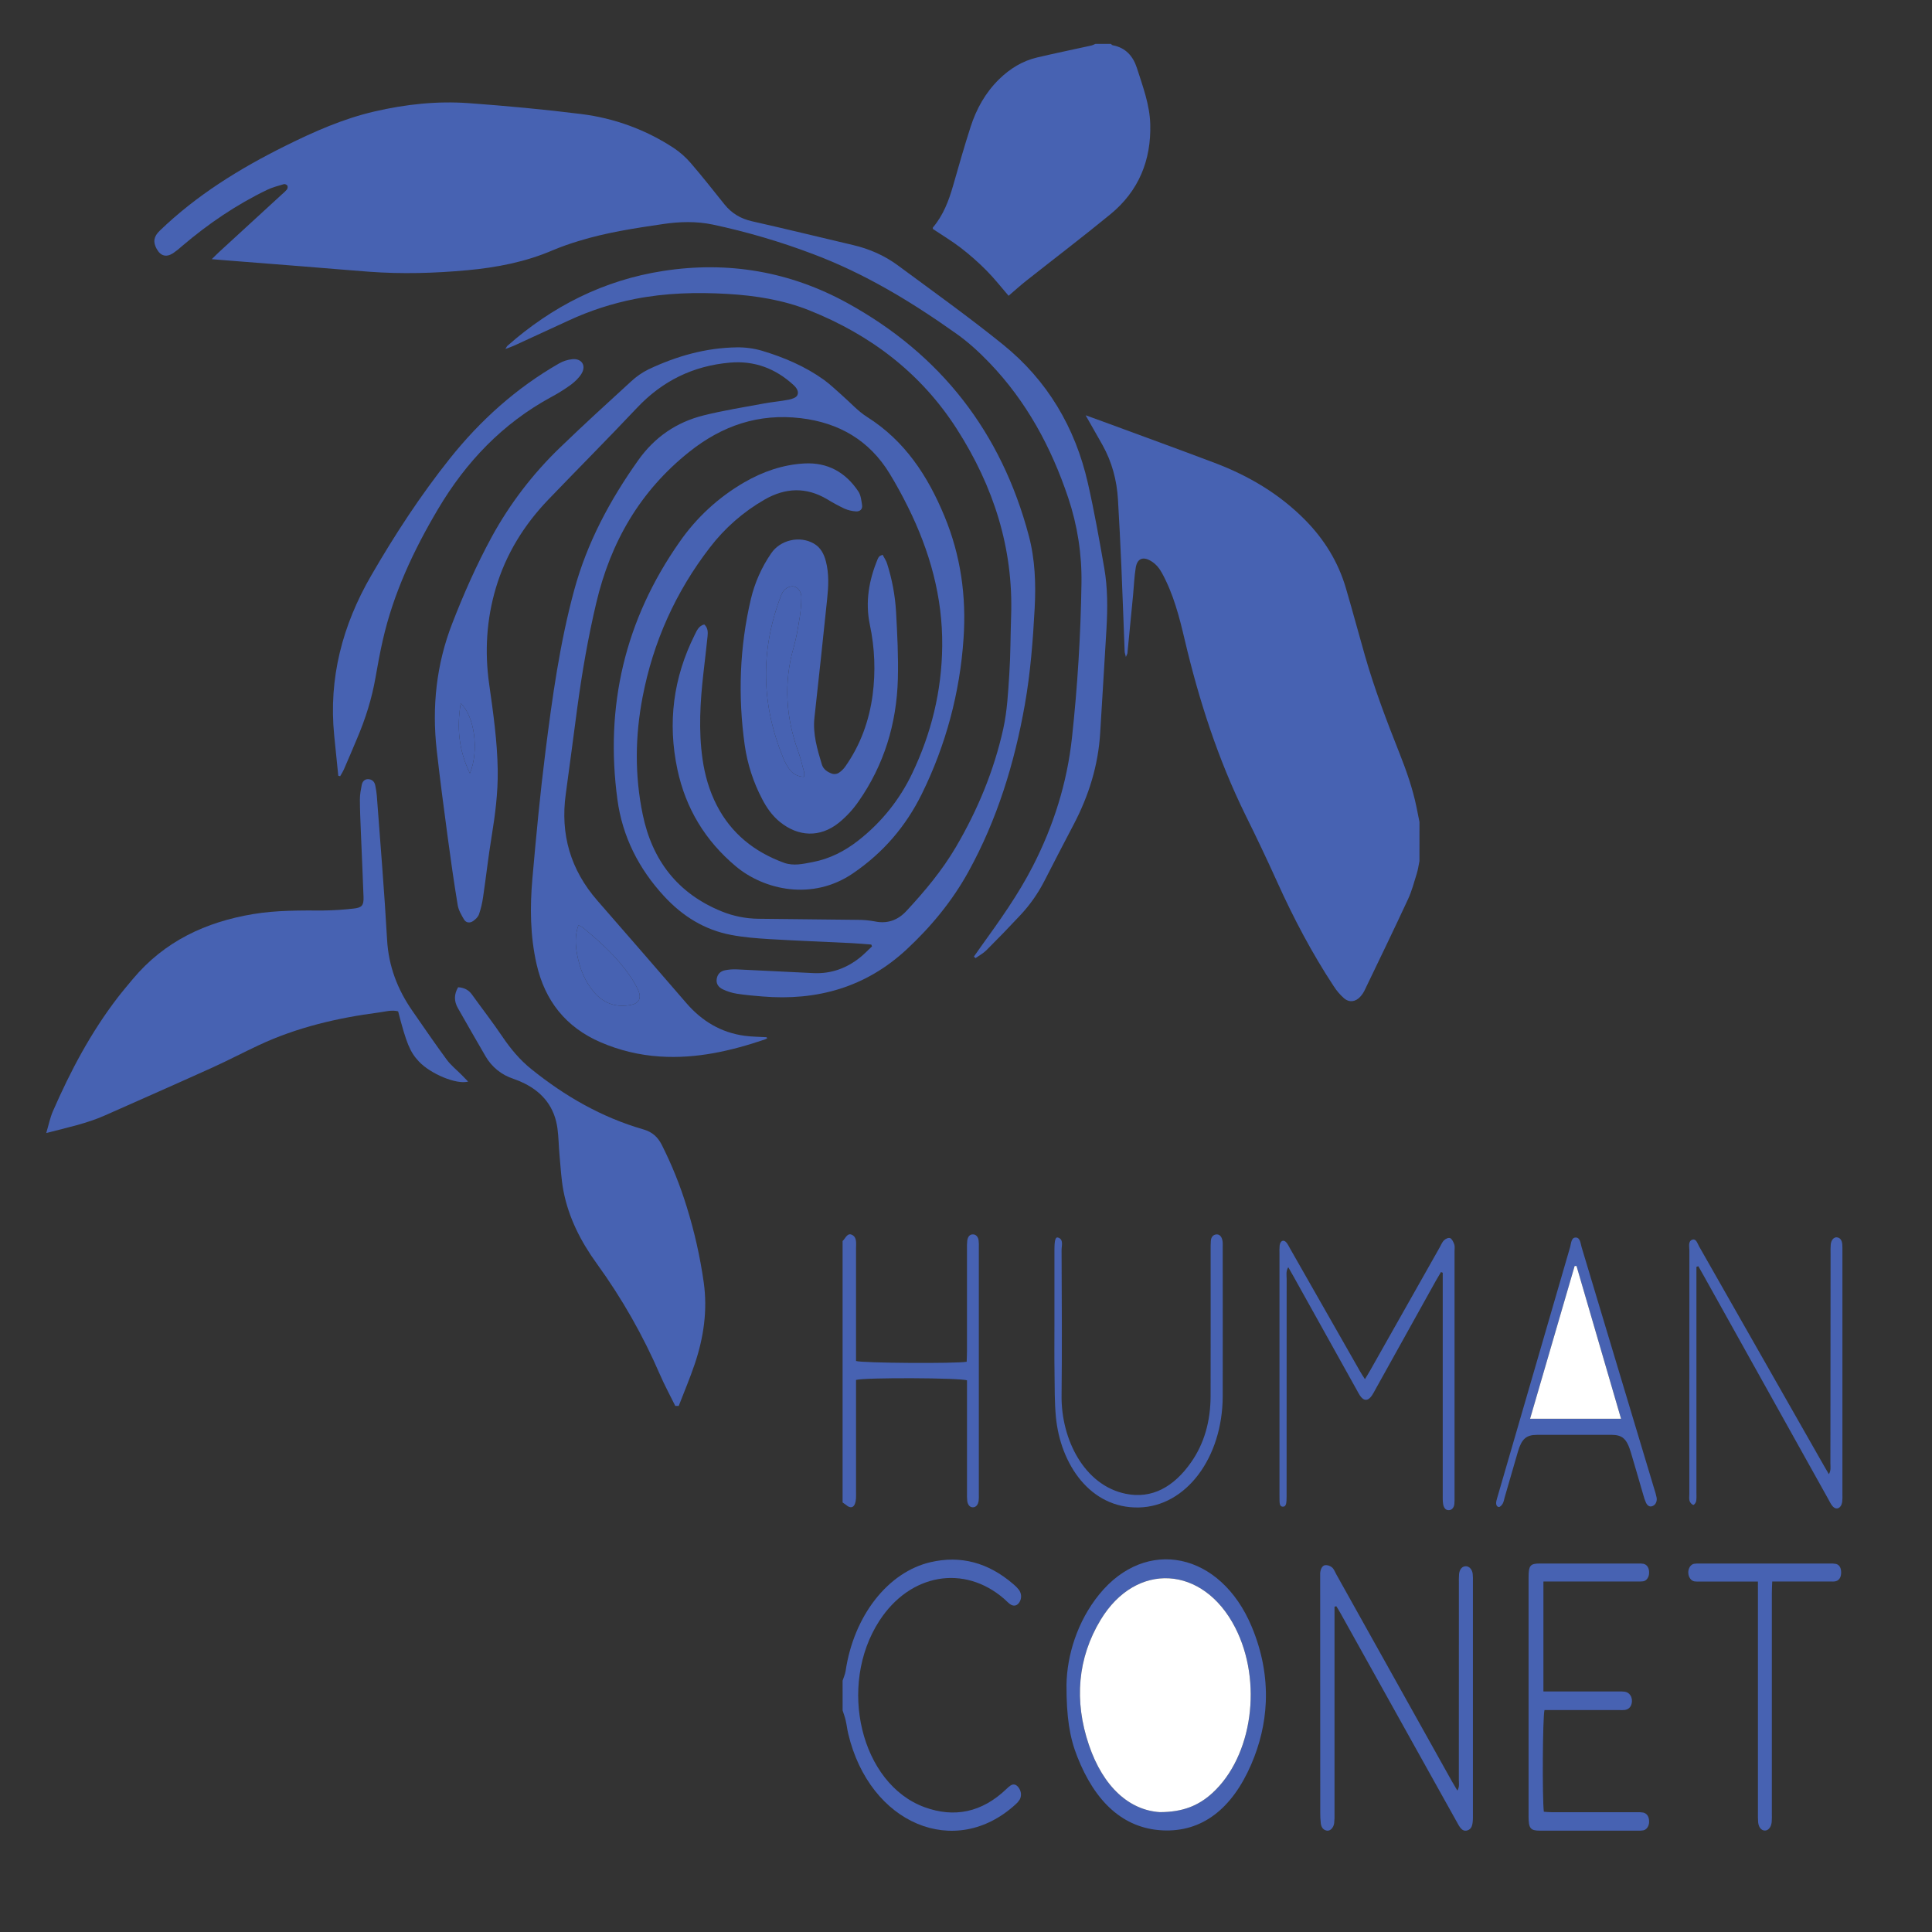 <?xml version="1.0" encoding="UTF-8" standalone="no"?>
<!DOCTYPE svg PUBLIC "-//W3C//DTD SVG 1.1//EN" "http://www.w3.org/Graphics/SVG/1.1/DTD/svg11.dtd">
<svg width="100%" height="100%" viewBox="0 0 320 320" version="1.1" xmlns="http://www.w3.org/2000/svg" xmlns:xlink="http://www.w3.org/1999/xlink" xml:space="preserve" xmlns:serif="http://www.serif.com/" style="fill-rule:evenodd;clip-rule:evenodd;stroke-linejoin:round;stroke-miterlimit:2;">
    <rect x="0" y="0" width="320" height="320" fill="#333333" stroke="none"/>
    <g transform="matrix(0.142,0,0,0.141,-170.447,-20.932)">
        <path d="M2856,1160C2855,1164.82 2854.39,1169.76 2852.95,1174.44C2849.81,1184.6 2847.15,1195.05 2842.72,1204.66C2826.14,1240.66 2808.96,1276.31 2791.9,1312.05C2790.59,1314.75 2788.88,1317.23 2786.84,1319.43C2781.44,1325.31 2774.2,1326.43 2768.16,1321.23C2763.44,1317.05 2759.33,1312.22 2755.97,1306.89C2730.58,1268.06 2709.18,1227.08 2690.19,1184.77C2678.34,1158.35 2666,1132.14 2653.19,1106.14C2621,1040.3 2598.79,971 2582.16,899.83C2575.86,872.83 2569.04,846.17 2555.67,821.59C2552.53,815.84 2548.67,811.09 2543.19,807.68C2533.67,801.79 2526.88,804.3 2525.07,815.33C2523.35,825.81 2523.02,836.52 2522.01,847.12C2519.84,869.987 2517.63,892.853 2515.38,915.72C2515.29,916.62 2514.69,917.47 2513.58,920.16C2512.84,916.96 2512.22,915.4 2512.16,913.82C2510.84,880.21 2509.71,846.58 2508.28,812.97C2507.17,787.017 2505.85,761.077 2504.34,735.15C2503.02,712.58 2497.34,691.15 2486.34,671.28C2480.09,660.04 2473.72,648.87 2466.62,636.28C2474.28,639.07 2480.76,641.39 2487.2,643.78C2530.56,659.91 2574.01,675.78 2617.25,692.25C2656.92,707.35 2692.75,728.74 2722.66,759.25C2744.96,782.02 2761.21,808.51 2770.16,839.17C2777.8,865.37 2784.81,891.75 2792.25,918.01C2803.33,957.13 2817.7,995.11 2832.58,1032.92C2840.75,1053.69 2848.13,1074.72 2852.58,1096.67C2853.75,1102.44 2854.88,1108.21 2856.03,1113.98L2856,1160Z" style="fill:rgb(71,98,178);fill-rule:nonzero;"/>
    </g>
    <g transform="matrix(0.142,0,0,0.141,-170.447,-20.932)">
        <path d="M2496,200C2496.79,200.57 2497.51,201.49 2498.37,201.65C2513.52,204.55 2522.08,214.59 2526.49,228.46C2533.33,250.01 2541.38,271.46 2542.01,294.33C2543.17,336.63 2528.57,372.87 2495.59,400.1C2463.24,426.82 2429.9,452.35 2397.08,478.5C2390.34,483.88 2383.96,489.72 2376.76,495.9C2368.4,486.17 2360.34,475.74 2351.16,466.41C2341.83,456.914 2331.87,448.044 2321.37,439.86C2310.91,431.72 2299.47,424.86 2288.49,417.44C2288.49,416.87 2288.22,416.03 2288.49,415.67C2300.57,401.32 2307,384.31 2312.04,366.55C2318.58,343.5 2325.12,320.44 2332.4,297.63C2339.15,276.45 2349.71,257.29 2365.75,241.49C2378.36,229.07 2392.94,219.99 2410.22,215.93C2431.22,210.93 2452.42,206.58 2473.52,201.88C2475.07,201.391 2476.57,200.761 2478,200L2496,200Z" style="fill:rgb(71,98,178);fill-rule:nonzero;"/>
    </g>
    <g transform="matrix(0.142,0,0,0.141,-170.447,-20.932)">
        <path d="M1988,1800C1982,1787.74 1975.49,1775.71 1970.11,1763.19C1950.4,1717.22 1925.72,1673.55 1896.52,1632.94C1877.81,1606.94 1863.52,1578.87 1857.52,1547.23C1854.94,1533.56 1854.27,1519.51 1852.98,1505.6C1851.98,1495 1851.98,1484.29 1850.53,1473.77C1847.21,1449.49 1833.92,1432.13 1812.15,1421.19C1807.99,1419.08 1803.69,1417.27 1799.28,1415.76C1785.48,1411.3 1773.84,1401.83 1766.66,1389.23C1755.75,1370.53 1745.22,1351.61 1734.49,1332.8C1729.8,1324.59 1729.8,1316.52 1734.71,1308.16C1741.64,1308.56 1746.9,1311.24 1750.87,1316.79C1762.69,1333.32 1775.09,1349.44 1786.41,1366.3C1795.97,1380.55 1806.74,1393.55 1820.03,1404.3C1859.22,1436.11 1902.22,1461.09 1950.94,1475.2C1961.18,1478.2 1967.58,1484.09 1972.18,1493.2C1983.98,1516.73 1993.77,1541.22 2001.43,1566.4C2010.37,1595.37 2016.99,1625.01 2021.2,1655.03C2025.74,1687.62 2021.12,1719.54 2010.76,1750.55C2005.18,1767.25 1998.3,1783.55 1992.01,1799.98L1988,1800Z" style="fill:rgb(71,98,178);fill-rule:nonzero;"/>
    </g>
    <g transform="matrix(0.127,0,0,0.164,121.272,108.797)">
        <path d="M144,590C147.82,587.25 150.17,581.27 156.42,583.79C162.99,586.42 161.5,592.45 161.52,597.59C161.587,631.91 161.587,666.243 161.52,700.59L161.52,711.13C169.66,713.3 292.23,713.88 305.82,711.9C305.95,708.57 306.22,705.02 306.23,701.48L306.23,598.48C306.082,595.475 306.202,592.463 306.59,589.48C307.34,585.4 310.12,583.04 314.38,583.28C317.86,583.274 320.853,585.84 321.38,589.28C321.703,591.598 321.803,593.942 321.68,596.28L321.68,846.17C321.777,848.172 321.707,850.179 321.47,852.17C320.76,856.29 318.07,858.84 314,858.91C309.93,858.98 307.18,856.36 306.54,852.25C306.245,849.594 306.152,846.92 306.26,844.25L306.26,741.3L306.26,730.71C298.26,728.06 172.26,727.71 161.53,730.26L161.53,842.81C161.53,845.14 161.66,847.49 161.48,849.81C160.78,858.81 155.43,861.3 148.11,856.26C146.781,855.435 145.409,854.681 144,854L144,590Z" style="fill:rgb(71,98,178);fill-rule:nonzero;"/>
    </g>
    <g transform="matrix(0.127,0,0,0.164,121.272,108.797)">
        <path d="M144,1034C145.35,1030.72 147.3,1027.56 147.95,1024.15C158.61,968.46 203.14,924.22 258.95,914.27C297.8,907.34 333.79,914.54 366.69,936.51C369.233,938.098 371.603,939.948 373.76,942.03C377.55,945.92 377.76,950.83 374.68,954.68C371.6,958.53 366.94,959.3 362.13,956.55C359.54,955.07 357.24,953.09 354.76,951.41C302.53,916.27 231.89,925.85 192,973.48C137,1039.12 167.77,1138.32 251,1161.8C289.31,1172.6 325.6,1167.39 358.15,1143.03C359.711,1141.8 361.385,1140.73 363.15,1139.82C367.33,1137.82 370.9,1138.98 373.88,1142.31C377.09,1145.9 377.63,1150.54 374.88,1154.21C373.402,1156.01 371.658,1157.57 369.71,1158.84C291.01,1214.84 179.32,1179.03 151.32,1087.48C149.96,1083.03 149.32,1078.37 147.96,1073.92C146.96,1070.52 145.35,1067.3 144.01,1064L144,1034Z" style="fill:rgb(71,98,178);fill-rule:nonzero;"/>
    </g>
    <g transform="matrix(0.142,0,0,0.141,-170.447,-20.932)">
        <path d="M2336.28,1272.2C2339.07,1268.2 2341.83,1264.2 2344.67,1260.2C2366.39,1229.85 2387.98,1199.44 2404.99,1166.04C2429.28,1118.36 2444.99,1068.24 2450.71,1014.9C2457.21,954.553 2460.9,894.053 2461.78,833.4C2462.29,799.333 2457.05,765.423 2446.28,733.1C2426.58,673.93 2397.67,619.89 2354.28,574.47C2342.6,562.24 2329.95,550.53 2316.22,540.7C2263.81,503.2 2209.09,469.7 2148.39,446.79C2110.43,432.301 2071.4,420.751 2031.67,412.24C2012.51,408.24 1993.29,408.75 1974.02,411.6C1940.74,416.53 1907.48,421.55 1875.26,431.6C1865.05,434.66 1855.02,438.259 1845.19,442.38C1813.32,456.2 1779.81,462.69 1745.47,465.88C1707.25,469.44 1668.98,470.5 1630.67,467.64C1604.43,465.64 1578.21,463.35 1551.98,461.25C1520.76,458.743 1489.54,456.27 1458.33,453.83C1455.42,453.6 1452.52,453.35 1447.33,452.91C1451.11,449.19 1453.49,446.72 1456.01,444.39C1480.47,421.757 1504.94,399.133 1529.42,376.52C1531.48,374.836 1533.38,372.961 1535.09,370.92C1535.92,369.613 1536.09,367.986 1535.53,366.54C1534.92,365.48 1532.66,364.41 1531.53,364.75C1524.85,366.75 1517.99,368.51 1511.77,371.53C1475.9,388.97 1443.26,411.32 1413.02,437.25C1409.59,440.409 1405.94,443.326 1402.11,445.98C1394.11,451.07 1387.62,449.13 1383.05,440.77C1378.48,432.41 1379.78,426.15 1386.69,419.44C1429.69,377.66 1479.89,346.44 1533.21,319.79C1566.64,303.07 1600.62,287.89 1637.21,279.38C1673.46,270.95 1710.21,266.89 1747.3,269.64C1791.12,272.88 1834.93,276.93 1878.52,282.45C1917.05,287.267 1953.94,300.934 1986.31,322.38C1993.75,327.387 2000.46,333.401 2006.25,340.25C2019.68,355.93 2032.4,372.25 2045.25,388.4C2053.68,399 2064.25,405.4 2077.61,408.4C2116.89,417.31 2155.99,427.02 2195.19,436.27C2214.27,440.77 2231.95,448.52 2247.58,460.17C2288.72,490.82 2330.43,520.81 2370.2,553.17C2422.07,595.38 2454.46,650.64 2469.2,715.75C2476.69,748.84 2482.57,782.32 2488.36,815.75C2492.42,839.14 2492.28,862.89 2490.97,886.54C2488.69,927.46 2485.97,968.35 2483.61,1009.26C2481.37,1047.49 2470.32,1083.14 2452.69,1116.94C2441.14,1139.09 2429.71,1161.3 2418.4,1183.56C2410.97,1198.13 2401.55,1211.6 2390.4,1223.56C2377.5,1237.49 2364.34,1251.18 2350.93,1264.65C2347.28,1268.33 2342.47,1270.87 2338.2,1273.94L2336.28,1272.2Z" style="fill:rgb(71,98,178);fill-rule:nonzero;"/>
    </g>
    <g transform="matrix(0.142,0,0,0.141,-170.447,-20.932)">
        <path d="M2095.25,1368.14C2094.43,1368.62 2093.58,1369.04 2092.71,1369.41C2053.03,1383 2012.62,1392.32 1970.28,1389.54C1946.29,1388.02 1922.74,1382.33 1900.71,1372.71C1860.11,1354.98 1835.89,1323.89 1826.21,1281.08C1818.71,1247.89 1818.38,1214.21 1821.32,1180.61C1825.67,1130.84 1830.32,1081.06 1836.53,1031.5C1844.53,967.73 1853.26,904.03 1870.05,841.78C1885.05,786.04 1911.66,736.08 1944.76,689.11C1963.93,661.91 1989.41,644.33 2021.2,636.37C2044.4,630.54 2068.12,626.78 2091.67,622.37C2101.15,620.59 2110.83,619.83 2120.29,617.96C2123.94,617.25 2128.91,615.62 2130.29,612.88C2132.52,608.53 2129.45,603.99 2125.83,600.65C2104.91,581.39 2080.52,571.93 2051.83,574.42C2008.76,578.17 1972.83,595.99 1943.23,627.65C1909.3,663.9 1874.37,699.21 1840.09,735.14C1811.58,765.02 1790.45,799.37 1778.71,839.14C1767.79,876.14 1765.55,913.86 1770.89,951.95C1775.61,985.61 1780.41,1019.26 1780.89,1053.32C1781.23,1079.71 1777.89,1105.79 1773.65,1131.82C1769.86,1155.14 1767.27,1178.65 1763.85,1202.03C1762.89,1208.95 1761.3,1215.76 1759.08,1222.38C1758.01,1225.51 1755.08,1228.38 1752.23,1230.38C1748.6,1233 1744.01,1232.67 1741.66,1228.68C1738.52,1223.36 1735.17,1217.6 1734.2,1211.68C1729.84,1185.06 1726.05,1158.34 1722.5,1131.6C1717.98,1097.6 1713.5,1063.6 1709.7,1029.49C1704.07,978.69 1709.27,929.04 1727.7,881.13C1741.12,846.29 1756.08,812.13 1773.84,779.25C1795.02,740.207 1822.05,704.638 1854,673.78C1881,647.52 1908.7,622.03 1936.41,596.55C1942.47,590.825 1949.35,586.023 1956.81,582.3C1989.3,566.84 2023.43,557 2059.64,556.5C2069.64,556.334 2079.6,557.682 2089.19,560.5C2114.78,568.24 2139.32,578.73 2161.19,594.5C2168.71,599.94 2175.37,606.57 2182.37,612.71C2192.12,621.27 2200.88,631.35 2211.69,638.22C2255.94,666.35 2282.6,707.72 2301.96,754.84C2320.96,800.98 2327.66,849.09 2324.21,898.72C2320.01,962.063 2303.5,1023.98 2275.59,1081C2256.94,1119.15 2230.38,1150.32 2195,1174.54C2147.75,1206.89 2091.54,1193.92 2058.57,1166.09C2022.9,1135.97 2000.21,1098.12 1990.51,1052.53C1978.85,997.423 1985.59,944.603 2010.72,894.07C2013.19,889.07 2015.34,883.65 2021.79,882C2026.06,885.86 2026.15,890.88 2025.65,895.83C2024.16,910.41 2022.42,924.96 2020.78,939.52C2017.01,973.04 2015.02,1006.59 2019.78,1040.19C2022.47,1059.12 2027.65,1077.33 2036.36,1094.4C2053.26,1127.54 2080.15,1149.17 2114.67,1161.9C2125.94,1166.05 2137.16,1163.22 2148.21,1161.13C2168.21,1157.34 2185.92,1148.13 2201.8,1135.53C2228.36,1114.6 2249.72,1087.8 2264.2,1057.24C2286.7,1009.97 2298.78,960.07 2299.35,907.65C2299.99,849.82 2284.82,795.65 2259.46,744.14C2252.85,730.71 2245.71,717.48 2237.95,704.68C2214.36,665.75 2179.04,645.04 2134.34,639.68C2085.34,633.84 2042.83,648.35 2004.39,679.17C1946.72,725.41 1912.62,785.33 1895.9,856.36C1886.28,897.25 1879.2,938.57 1873.64,980.18C1869.14,1013.86 1864.9,1047.56 1860.26,1081.18C1853.74,1128.51 1865.76,1170.18 1897.13,1206.4C1931.85,1246.44 1966.45,1286.58 2000.94,1326.81C2019.02,1347.9 2041.26,1361.44 2068.94,1365.2C2077.36,1366.34 2085.94,1366.34 2094.43,1366.86L2095.25,1368.14ZM1875,1235.32C1870.68,1247.71 1871.48,1258.87 1873.58,1270.1C1876.63,1286.39 1882.58,1301.47 1893.41,1314.16C1904.76,1327.42 1919.41,1332.32 1936.41,1328.88C1945.51,1327.05 1948.65,1321 1945.11,1312.49C1942.43,1306.41 1939.16,1300.61 1935.33,1295.17C1920.27,1272.87 1900.55,1255 1880.05,1237.94C1878.89,1237 1877.3,1236.48 1875,1235.32ZM1748.42,1056.93C1759.42,1029.93 1753.83,989.74 1737.71,974.64C1733.05,1002.88 1735.32,1029.56 1748.43,1056.93L1748.42,1056.93Z" style="fill:rgb(71,98,178);fill-rule:nonzero;"/>
    </g>
    <g transform="matrix(0.142,0,0,0.141,-170.447,-20.932)">
        <path d="M2216.56,1258C2208.98,1257.44 2201.4,1256.7 2193.8,1256.33C2161.8,1254.74 2129.88,1253.54 2097.95,1251.63C2083.02,1250.73 2067.95,1249.51 2053.3,1246.73C2022.11,1240.84 1996.49,1224.67 1975.13,1201.43C1945.4,1169.1 1926.35,1131.18 1920.52,1087.86C1905.73,977.92 1929.29,876.63 1992.85,785.28C2012.56,756.582 2038.38,732.6 2068.46,715.06C2090.11,702.48 2113.26,694.33 2138.3,692.89C2165.63,691.32 2186.66,703.27 2201.53,725.75C2204.44,730.14 2205.01,736.29 2205.88,741.75C2206.66,746.75 2203.23,749.48 2198.7,749.18C2194.08,748.893 2189.55,747.793 2185.32,745.93C2178.4,742.633 2171.67,738.961 2165.15,734.93C2140.74,720.34 2116.51,721.27 2092.24,735.27C2067.34,749.665 2045.56,768.889 2028.18,791.81C1988.24,844.04 1962.18,902.65 1949.87,967.21C1941.09,1013.21 1940.58,1059.39 1950.02,1105.28C1961.02,1158.81 1990.54,1197.94 2042.02,1219.03C2055.62,1224.61 2070.16,1227.56 2084.86,1227.72C2123.49,1228.25 2162.14,1228.46 2200.77,1228.99C2207.43,1228.96 2214.08,1229.57 2220.63,1230.81C2235.54,1233.94 2247.72,1229.3 2257.63,1218.54C2279.12,1195.23 2299.32,1170.91 2315.37,1143.37C2340.71,1099.88 2359.72,1053.74 2370.53,1004.66C2375.15,983.66 2376.2,961.78 2377.61,940.21C2379.09,917.62 2378.93,894.92 2379.71,872.27C2382.46,792.27 2359.14,719.84 2316.71,652.9C2274.91,587 2216,541.84 2144.26,513C2113.74,500.74 2081.46,495.63 2048.67,493.7C2012.61,491.59 1976.75,492.57 1941.19,499.58C1914.38,504.891 1888.3,513.426 1863.54,525C1842.4,534.833 1821.25,544.643 1800.1,554.43C1797.18,555.78 1794.1,556.75 1789.82,558.43C1791.18,556.26 1791.52,555.31 1792.18,554.71C1844.48,508.18 1904.66,477.48 1974.03,466.71C2049.61,454.93 2121.72,467.36 2188.58,504.36C2298.06,564.94 2368.39,656.65 2400.31,777.6C2407.69,805.53 2408.7,834.26 2407.18,862.97C2405.18,900.9 2402.28,938.8 2395.7,976.26C2383.64,1044.91 2363.55,1110.98 2329.95,1172.38C2311.08,1206.85 2286.42,1236.98 2257.75,1263.81C2210.18,1308.3 2153.23,1324.36 2089.32,1318.98C2079.32,1318.15 2069.38,1317.28 2059.53,1315.71C2053.99,1314.78 2048.6,1313.08 2043.53,1310.66C2037.53,1307.83 2035.36,1303.17 2036.43,1297.74C2037.5,1292.31 2041.12,1288.98 2046.57,1288.11C2050.49,1287.37 2054.48,1287.04 2058.47,1287.11C2088.76,1288.5 2119.04,1290.17 2149.33,1291.56C2169.88,1292.5 2188,1285.81 2203.84,1272.92C2208.67,1268.99 2212.96,1264.4 2217.5,1260.12L2216.56,1258Z" style="fill:rgb(71,98,178);fill-rule:nonzero;"/>
    </g>
    <g transform="matrix(0.142,0,0,0.141,-170.447,-20.932)">
        <path d="M1254.26,1479.42C1257.18,1469.62 1258.75,1461.42 1261.99,1453.93C1282.43,1406.73 1306.23,1361.37 1337.57,1320.32C1343.23,1312.91 1349.25,1305.77 1355.2,1298.59C1391.92,1254.3 1440.26,1231.41 1496.01,1222.15C1523.11,1217.65 1550.42,1217.96 1577.75,1218C1589.39,1217.85 1601.02,1217.1 1612.58,1215.75C1622.45,1214.75 1624.7,1212.07 1624.36,1202.18C1623.48,1176.55 1622.24,1150.92 1621.23,1125.29C1620.73,1112.64 1620.13,1099.98 1620.12,1087.29C1620.12,1081.7 1621.2,1076.05 1622.27,1070.52C1623.01,1066.7 1625.44,1063.61 1629.73,1063.73C1634.19,1063.86 1637.15,1066.53 1638.02,1071.01C1638.85,1074.91 1639.46,1078.87 1639.83,1082.84C1643.97,1139.32 1648.7,1195.77 1651.83,1252.31C1653.57,1283.39 1663.95,1310.69 1681.32,1335.87C1694.56,1355.06 1707.63,1374.38 1721.38,1393.2C1726.21,1399.81 1732.85,1405.1 1738.65,1411C1741.1,1413.5 1743.53,1416 1746.4,1419C1732.57,1422.72 1702.31,1409.8 1688.84,1395.29C1678.55,1384.22 1674.39,1374.12 1664.71,1336.47C1657.27,1334.47 1649.79,1336.82 1642.38,1337.79C1593.94,1344.17 1546.74,1355.24 1502.31,1376.18C1483.93,1384.83 1465.97,1394.37 1447.49,1402.78C1405.97,1421.69 1364.26,1440.15 1322.61,1458.78C1301.54,1468.2 1279,1472.92 1254.26,1479.42Z" style="fill:rgb(71,98,178);fill-rule:nonzero;"/>
    </g>
    <g transform="matrix(0.142,0,0,0.141,-170.447,-20.932)">
        <path d="M2229.79,800.1C2231.59,803.58 2233.86,806.78 2234.98,810.33C2240.85,828.734 2244.39,847.804 2245.5,867.09C2246.94,893.35 2248.32,919.71 2247.62,945.96C2246.21,998.36 2231.62,1047.07 2201.44,1090.35C2195,1099.65 2187.28,1107.99 2178.52,1115.14C2156.83,1132.54 2131.44,1131.56 2109.86,1113.84C2100.93,1106.52 2094.56,1097.22 2089.32,1087.08C2078.98,1067.25 2072.1,1045.8 2068.97,1023.65C2060.97,966.06 2062.97,908.74 2076.19,852.01C2080.74,832.838 2088.77,814.663 2099.88,798.39C2110.51,782.64 2133.07,777.44 2149.51,786.92C2157.58,791.58 2161.43,799.19 2163.66,807.83C2167.48,822.62 2166.66,837.62 2165.09,852.53C2160.32,898.89 2155.4,945.223 2150.31,991.53C2148.24,1010.61 2153.61,1028.53 2158.93,1046.37C2160.69,1052.3 2165.65,1055.47 2171.06,1057.37C2173.55,1058.08 2176.22,1057.76 2178.47,1056.47C2181.52,1054.48 2184.17,1051.92 2186.25,1048.93C2203.98,1023.61 2214.1,995.37 2218.18,964.81C2221.76,937.335 2220.67,909.449 2214.94,882.34C2209.4,855.46 2213.86,830.12 2224.03,805.28C2224.52,804.064 2225.21,802.943 2226.09,801.97C2226.71,801.35 2227.78,801.11 2229.79,800.1ZM2138.32,1060.94C2138.32,1058.63 2138.66,1056.94 2138.26,1055.45C2136.12,1047.45 2134.26,1039.27 2131.46,1031.45C2116.91,991.09 2114.21,950.38 2126.09,908.81C2129.45,897.02 2131.34,884.76 2133.3,872.62C2134.4,865.035 2134.99,857.384 2135.06,849.72C2135.2,843.96 2130.89,838.33 2126.57,837.42C2121.91,836.42 2115.97,839.33 2113.13,844.24C2112.04,846.296 2111.12,848.44 2110.39,850.65C2087,913.82 2088.52,976.56 2113.88,1038.81C2115.73,1043.44 2118.12,1047.84 2121,1051.91C2124.9,1057.62 2131.41,1061.01 2138.32,1060.94Z" style="fill:rgb(71,98,178);fill-rule:nonzero;"/>
    </g>
    <g transform="matrix(0.142,0,0,0.141,-170.447,-20.932)">
        <path d="M1594.9,1059.68C1593.31,1043.89 1591.72,1028.11 1590.14,1012.33C1583.47,944.96 1599.84,882.78 1633.21,824.69C1660.77,776.69 1690.88,730.25 1725.21,686.88C1760.65,642.18 1802.5,604.22 1852.21,575.51C1857.07,572.679 1862.49,570.926 1868.09,570.37C1878.98,569.47 1884.3,577.92 1878.65,587.37C1875.51,592.6 1870.65,597.14 1865.65,600.83C1858.37,606.104 1850.73,610.878 1842.8,615.12C1786.38,646.12 1743.97,690.99 1711.46,746.12C1682.88,794.6 1659.35,845.05 1646.89,900.18C1643.59,914.78 1640.89,929.53 1638.34,944.28C1634.1,969.03 1626.63,992.77 1616.89,1015.85C1611.84,1027.85 1606.89,1039.79 1601.7,1051.71C1600.43,1054.71 1598.7,1057.41 1597.1,1060.24L1594.9,1059.68Z" style="fill:rgb(71,98,178);fill-rule:nonzero;"/>
    </g>
    <g transform="matrix(0.127,0,0,0.164,121.272,108.797)">
        <path d="M785.55,959.32L785.55,1167.93C785.713,1171.27 785.565,1174.62 785.11,1177.93C784.24,1182.59 780.03,1185.87 775.88,1185.46C771.44,1185.02 768.35,1182.57 767.65,1178.07C767.145,1174.45 766.914,1170.8 766.96,1167.14C766.907,1087.81 766.873,1008.5 766.86,929.22C766.775,927.888 766.775,926.552 766.86,925.22C767.4,921.22 769.43,917.8 773.38,917.34C776.549,917.141 779.702,917.954 782.38,919.66C784.75,921.17 786.17,924.21 787.92,926.66C838.213,996.367 888.497,1066.08 938.77,1135.8C940.88,1138.72 943.12,1141.54 945.77,1144.98C948.77,1141.24 947.71,1137.53 947.71,1134.21C947.79,1068.21 947.81,1002.23 947.77,936.28C947.639,932.945 947.719,929.605 948.01,926.28C948.66,921.35 952.18,918.43 956.77,918.44C961.267,918.353 965.16,921.684 965.77,926.14C966.081,928.795 966.174,931.47 966.05,934.14L966.05,1173.06C965.84,1180.43 964.12,1183.64 959.43,1185.06C953.5,1186.89 949.88,1183.34 946.87,1179.18C931.037,1157.32 915.267,1135.42 899.56,1113.48C864.16,1064.25 828.753,1015.02 793.34,965.81C791.61,963.41 789.72,961.12 787.9,958.81L785.55,959.32Z" style="fill:rgb(71,98,178);fill-rule:nonzero;"/>
    </g>
    <g transform="matrix(0.127,0,0,0.164,121.272,108.797)">
        <path d="M436,1038.16C436.63,1008.6 449.94,974.29 478.63,946.92C539.81,888.56 636.84,904.14 677.49,979.33C691.136,1004.58 697.315,1030.23 695.917,1055.79C694.761,1076.93 688.423,1098 676.84,1118.72C651.9,1163.35 612.75,1187.18 561.17,1185.17C509.74,1183.17 473.17,1156.24 450.06,1110.74C440,1091.05 435.92,1070.75 436,1038.16ZM557.62,1166.76C587.62,1166.76 608.05,1160.27 625.96,1147.68C678.64,1110.68 692.22,1034.97 655.96,980.29C614.37,917.51 526.8,913.23 480.48,972.63C450.48,1011.1 445.76,1054.47 465.22,1098.84C484.13,1142 518.51,1164.75 557.59,1166.76L557.62,1166.76Z" style="fill:rgb(71,98,178);fill-rule:nonzero;"/>
    </g>
    <g transform="matrix(0.127,0,0,0.164,121.272,108.797)">
        <path d="M1058,933.89L1058,1044.89L1155.3,1044.89C1158.3,1044.78 1161.31,1044.87 1164.3,1045.15C1170.2,1045.97 1173.79,1050.05 1173.44,1055.05C1173.1,1059.82 1169.67,1063.05 1164.03,1063.59C1161.72,1063.82 1159.37,1063.68 1157.03,1063.68L1059.39,1063.68C1056.97,1071.23 1056.39,1152.54 1058.56,1166.37C1061.89,1166.53 1065.44,1166.85 1069,1166.85C1105.67,1166.89 1142.33,1166.89 1179,1166.85C1182,1166.71 1185.01,1166.82 1188,1167.17C1193,1167.98 1195.76,1171.29 1195.84,1176.01C1196.08,1180.53 1192.79,1184.52 1188.31,1185.16C1185.99,1185.48 1183.65,1185.58 1181.31,1185.46L1053.31,1185.46C1041.02,1185.46 1038.65,1183.14 1038.64,1170.95L1038.64,930.02C1038.64,917.69 1040.72,915.68 1053.32,915.67C1095.99,915.63 1138.65,915.63 1181.32,915.67C1183.66,915.57 1186,915.657 1188.32,915.93C1193.2,916.73 1195.98,920.22 1195.84,924.93C1195.9,929.436 1192.42,933.27 1187.93,933.65C1185.27,933.882 1182.6,933.939 1179.93,933.82L1058,933.82L1058,933.89Z" style="fill:rgb(71,98,178);fill-rule:nonzero;"/>
    </g>
    <g transform="matrix(0.127,0,0,0.164,121.272,108.797)">
        <path d="M924.42,621.31C922.26,624.14 920.04,626.91 917.96,629.79C891.9,666.05 865.85,702.317 839.81,738.59C838.06,741.03 836.42,743.59 834.47,745.83C829.35,751.83 823.58,751.83 818.55,745.83C817.05,744.05 815.77,742.08 814.41,740.19C786.983,702.063 759.55,663.923 732.11,625.77C730.01,622.84 727.84,619.95 725.24,616.42C721.91,620.51 723.14,624.6 723.14,628.27C723.047,699.93 723.023,771.597 723.07,843.27C723.07,846.27 723.13,849.27 722.91,852.27C722.69,855.27 721.98,858.5 717.91,858.27C714.34,858.09 713.98,855.27 713.85,852.47C713.73,850.14 713.77,847.81 713.77,845.47L713.77,602.47C713.635,599.801 713.712,597.126 714,594.47C714.79,589.65 719.13,588.13 722.81,591.47C724.75,593.23 726.14,595.61 727.72,597.76C758.14,639.093 788.557,680.427 818.97,721.76C820.73,724.15 822.69,726.38 825.22,729.51C827.79,726.2 830.04,723.45 832.13,720.58C862.39,679.127 892.637,637.67 922.87,596.21C924.64,593.79 926.07,590.84 928.4,589.21C930.58,587.66 934.11,586.36 936.4,587.07C938.69,587.78 940.64,590.89 941.76,593.39C942.65,595.39 942.09,597.97 942.09,600.3L942.09,848.3C942.173,850.636 942.099,852.974 941.87,855.3C941.646,858.779 938.812,861.565 935.33,861.73C930.98,862.2 928.17,859.81 927.27,855.87C926.54,852.68 926.69,849.26 926.69,845.95L926.69,632.95L926.69,622L924.42,621.31Z" style="fill:rgb(71,98,178);fill-rule:nonzero;"/>
    </g>
    <g transform="matrix(0.127,0,0,0.164,121.272,108.797)">
        <path d="M1257.55,616.06L1257.55,843.78C1257.55,846.78 1257.87,849.88 1257.2,852.78C1256.84,854.33 1254.38,856.72 1253.4,856.49C1251.33,855.896 1249.6,854.463 1248.63,852.54C1247.78,850.54 1248.29,847.95 1248.29,845.62C1248.29,763.62 1248.31,681.62 1248.36,599.62C1248.36,595.62 1246.36,590.14 1252.25,588.62C1257.25,587.34 1258.8,592.38 1261.04,595.41C1315.16,668.957 1369.24,742.53 1423.28,816.13C1425.42,819.06 1427.62,821.95 1430.28,825.45C1433.28,821.59 1432.28,817.87 1432.28,814.5C1432.41,743.833 1432.48,673.167 1432.51,602.5C1432.37,599.499 1432.44,596.491 1432.72,593.5C1433.36,588.88 1436.72,585.95 1440.78,586.27C1445.07,586.62 1447.34,589.27 1447.78,593.38C1447.95,595.709 1448.01,598.045 1447.94,600.38L1447.94,845.38C1448.1,848.049 1448.01,850.727 1447.68,853.38C1446.41,860.03 1439.83,862.22 1434.9,857.59C1432.75,855.59 1431.17,852.92 1429.42,850.49C1375.08,775.037 1320.75,699.583 1266.42,624.13C1264.32,621.21 1262.16,618.32 1260.03,615.42L1257.55,616.06Z" style="fill:rgb(71,98,178);fill-rule:nonzero;"/>
    </g>
    <g transform="matrix(0.127,0,0,0.164,121.272,108.797)">
        <path d="M1098.49,785.73C1082.16,785.73 1065.83,785.67 1049.49,785.73C1035.49,785.79 1029.61,789.86 1024.68,802.87C1018.9,818.13 1013.24,833.44 1007.53,848.72C1006.71,850.91 1006.27,853.38 1004.93,855.17C1003.73,856.78 1001.41,858.76 999.79,858.6C996.62,858.28 995.79,855.43 996.68,852.47C997.33,850.24 998.22,848.07 999.04,845.89C1030.27,762.63 1061.52,679.393 1092.8,596.18C1094.21,592.45 1094.15,586.65 1099.8,586.45C1106.09,586.23 1106.29,592.27 1107.88,596.36C1139.49,677.693 1171.05,759.027 1202.56,840.36C1203.77,843.102 1204.77,845.93 1205.56,848.82C1206.51,852.191 1204.78,855.779 1201.56,857.15C1197.78,858.97 1194.21,858.01 1191.92,854.51C1190.41,851.928 1189.17,849.192 1188.24,846.35C1182.8,832.03 1177.55,817.64 1172.01,803.35C1166.67,789.57 1161.01,785.75 1146.47,785.69C1130.49,785.68 1114.49,785.73 1098.49,785.73ZM1159.25,769.49C1139.64,717.42 1120.41,666.33 1101.17,615.24L1098.72,615.24L1040.61,769.52L1159.25,769.49Z" style="fill:rgb(71,98,178);fill-rule:nonzero;"/>
    </g>
    <g transform="matrix(0.127,0,0,0.164,121.272,108.797)">
        <path d="M420.28,675.53L420.28,599.53C420.28,589.04 421.55,585.53 425.22,586.53C432.43,588.4 429.58,594.7 429.59,599.13C429.8,648.13 430.31,697.13 429.59,746.06C428.9,789.97 458.96,836.78 513.53,845.29C547.23,850.55 575.9,838.56 598.65,813.29C615.65,794.46 623.86,771.94 623.94,746.63C624.1,697.32 623.99,648.01 624,598.7C623.927,595.697 624.021,592.693 624.28,589.7C624.7,585.87 627.28,583.78 630.92,583.34C635.15,582.83 638.1,585.11 639.26,588.96C640,591.44 639.74,594.24 639.74,596.9C639.74,646.9 639.91,696.9 639.74,746.83C639.51,808.66 592.17,858.02 530.37,859.07C466.98,860.15 427.91,815.37 422.15,767.32C420.42,752.84 420.65,738.09 420.4,723.46C420.07,707.51 420.28,691.52 420.28,675.53Z" style="fill:rgb(71,98,178);fill-rule:nonzero;"/>
    </g>
    <g transform="matrix(0.127,0,0,0.164,121.272,108.797)">
        <path d="M1337.74,933.89L1262,933.89C1259.67,933.999 1257.33,933.942 1255,933.72C1250.53,933.187 1247.09,929.435 1246.94,924.94C1246.77,920.414 1250.15,916.471 1254.65,915.94C1256.97,915.673 1259.31,915.593 1261.65,915.7L1431.6,915.7C1434.27,915.567 1436.95,915.695 1439.6,916.08C1444.16,916.99 1446.3,920.25 1446.3,924.75C1446.3,929.25 1444.01,932.47 1439.6,933.49C1437.05,934.08 1434.29,933.83 1431.6,933.83L1368.6,933.83L1356.4,933.83C1356.21,938.26 1355.91,942.09 1355.91,945.93L1355.91,1167.85C1356.04,1170.85 1355.97,1173.86 1355.71,1176.85C1355,1182.22 1351.05,1185.62 1346.35,1185.35C1341.98,1185.11 1338.64,1181.93 1338.04,1176.92C1337.76,1173.6 1337.67,1170.26 1337.78,1166.92L1337.78,946.99L1337.74,933.89Z" style="fill:rgb(71,98,178);fill-rule:nonzero;"/>
    </g>
    <g transform="matrix(0.142,0,0,0.141,-170.447,-20.932)">
        <path d="M1875,1235.32C1877.29,1236.48 1878.88,1236.96 1880.06,1237.94C1900.56,1255 1920.28,1272.87 1935.34,1295.17C1939.17,1300.61 1942.44,1306.41 1945.12,1312.49C1948.66,1321 1945.52,1327.05 1936.42,1328.88C1919.42,1332.32 1904.76,1327.42 1893.42,1314.16C1882.55,1301.47 1876.64,1286.39 1873.59,1270.1C1871.49,1258.87 1870.69,1247.71 1875,1235.32Z" style="fill:rgb(71,98,178);fill-rule:nonzero;"/>
    </g>
    <g transform="matrix(0.142,0,0,0.141,-170.447,-20.932)">
        <path d="M1748.43,1056.93C1735.32,1029.56 1733.05,1002.88 1737.72,974.64C1753.84,989.74 1759.42,1029.91 1748.43,1056.93Z" style="fill:rgb(71,98,178);fill-rule:nonzero;"/>
    </g>
    <g transform="matrix(0.142,0,0,0.141,-170.447,-20.932)">
        <path d="M2138.32,1060.94C2131.41,1061.02 2124.91,1057.64 2121,1051.94C2118.12,1047.87 2115.73,1043.47 2113.88,1038.84C2088.52,976.59 2087,913.84 2110.39,850.68C2111.12,848.47 2112.04,846.326 2113.13,844.27C2115.97,839.36 2121.91,836.46 2126.57,837.45C2130.89,838.36 2135.2,843.99 2135.06,849.75C2134.99,857.414 2134.4,865.065 2133.3,872.65C2131.3,884.79 2129.45,897.05 2126.09,908.84C2114.21,950.41 2116.91,991.12 2131.46,1031.48C2134.28,1039.28 2136.12,1047.48 2138.26,1055.48C2138.66,1056.94 2138.32,1058.63 2138.32,1060.94Z" style="fill:rgb(71,98,178);fill-rule:nonzero;"/>
    </g>
    <g transform="matrix(0.127,0,0,0.164,121.272,108.797)">
        <path d="M557.59,1166.76C518.51,1164.76 484.13,1141.99 465.22,1098.84C445.76,1054.47 450.48,1011.1 480.48,972.63C526.8,913.23 614.37,917.51 655.96,980.29C692.19,1034.97 678.61,1110.64 625.96,1147.68C608,1160.27 587.64,1166.76 557.59,1166.76Z" style="fill:white;fill-rule:nonzero;"/>
    </g>
    <g transform="matrix(0.127,0,0,0.164,121.272,108.797)">
        <path d="M1159.25,769.49L1040.61,769.49L1098.72,615.21L1101.17,615.21C1120.41,666.33 1139.64,717.42 1159.25,769.49Z" style="fill:white;fill-rule:nonzero;"/>
    </g>
</svg>
